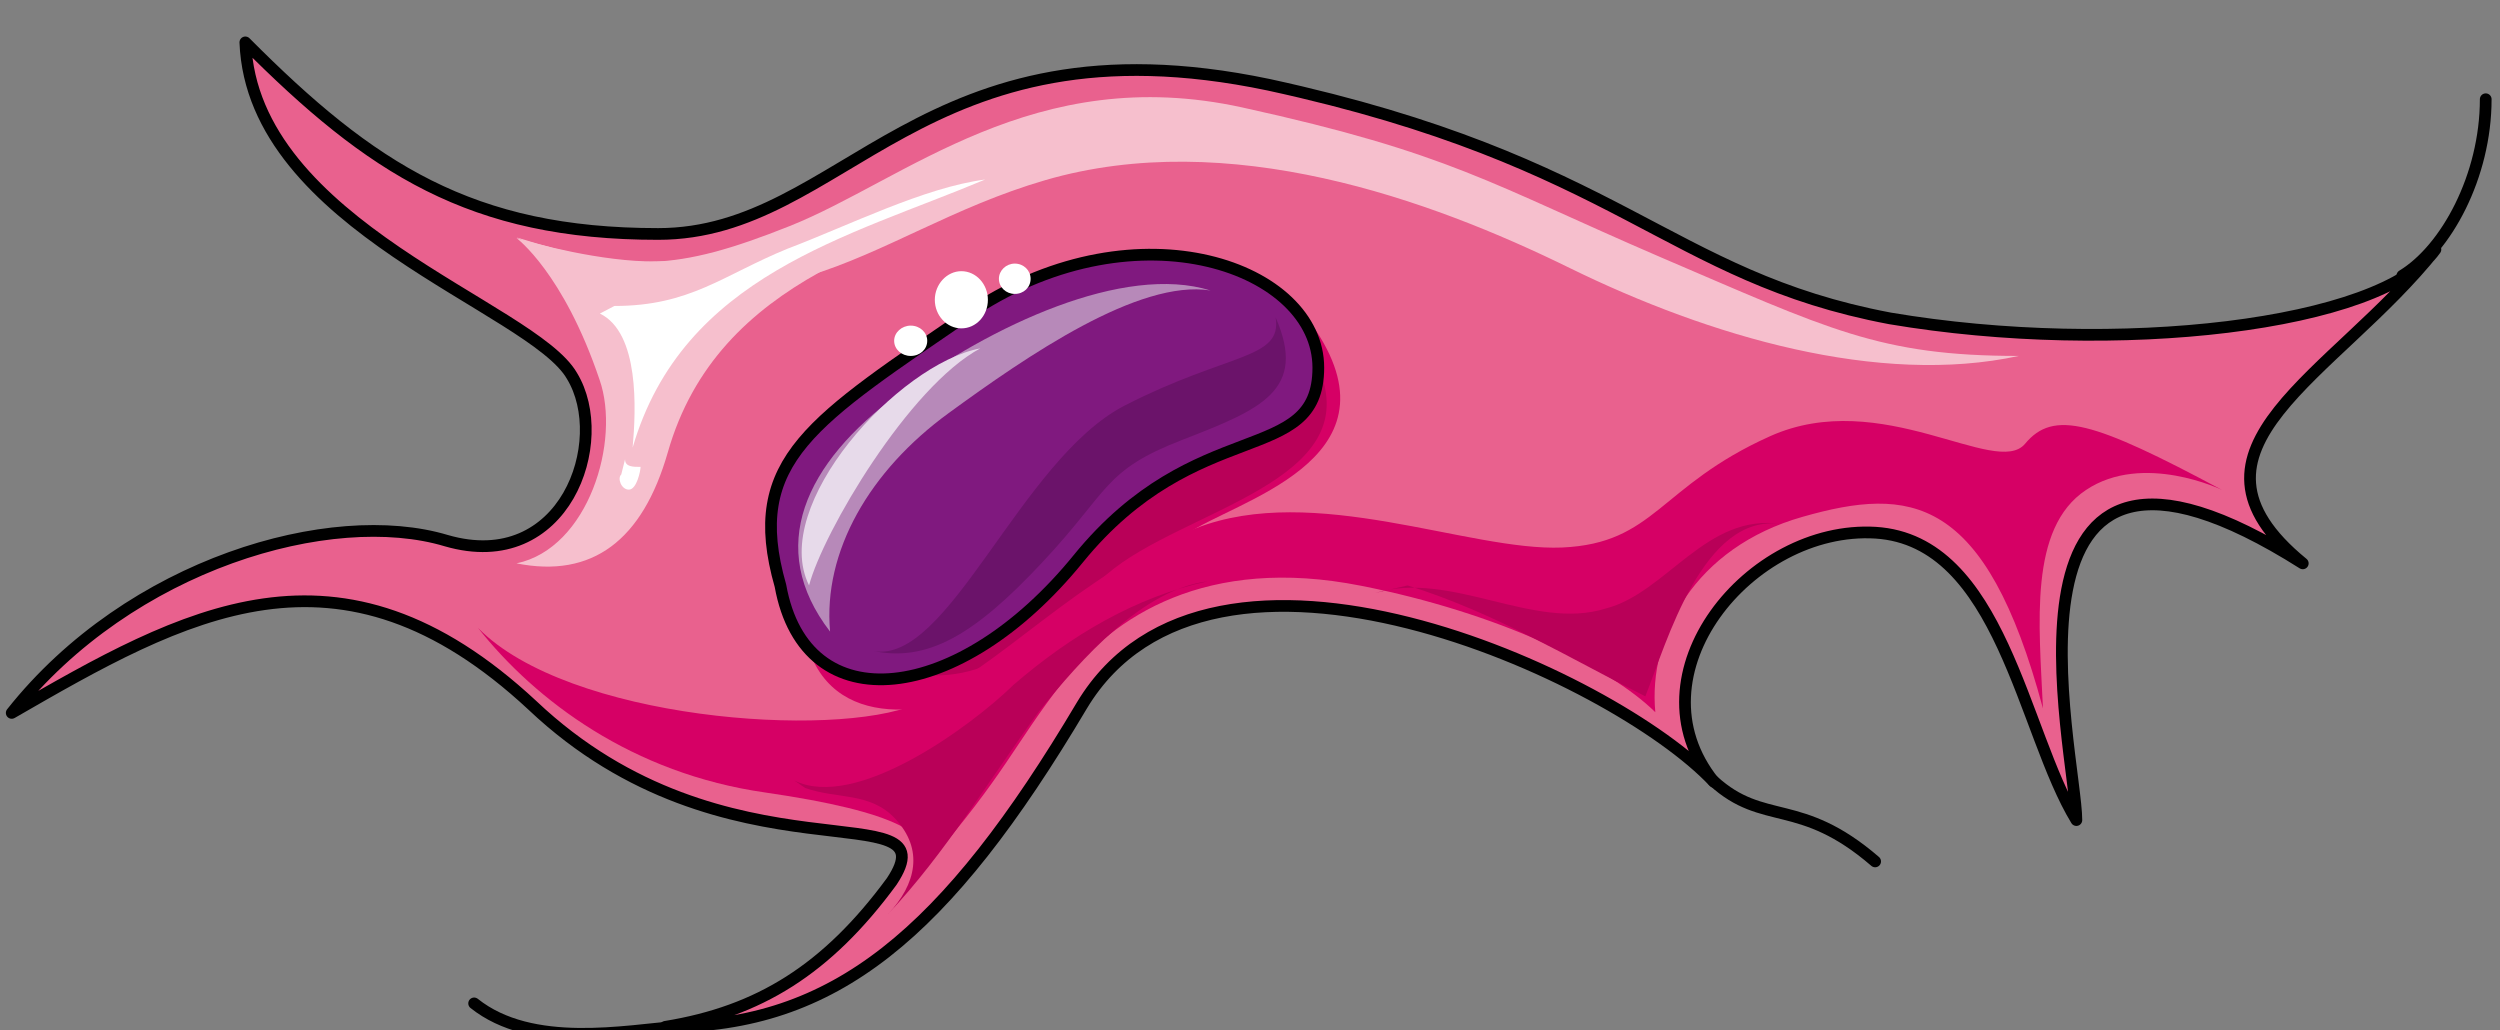 <svg xmlns="http://www.w3.org/2000/svg" version="1.0" viewBox="0 0 290.041 119.546"><rect x="0" y="0" width="290.041" height="119.546" fill="#808080" stroke="none"/><defs><clipPath clipPathUnits="userSpaceOnUse" id="a"><path d="M0 3.518h289.664v119.607H0z"/></clipPath></defs><path clip-path="url(#a)" d="M55.007 116.41c6.716 5.356 17.589 3.158 23.825 2.678" fill="none" stroke="#000" stroke-width="1.359px" stroke-linecap="round" stroke-linejoin="round" stroke-miterlimit="4" stroke-dasharray="none" stroke-opacity="1"/><path clip-path="url(#a)" d="M28.423 4.877c14.59 14.671 26.224 22.227 47.89 22.227 21.668 0 30.422-25.785 70.838-17.31 40.815 8.875 46.212 22.227 72.076 27.104 26.224 4.437 57.046.88 63.282-7.996-11.633 14.672-31.661 23.106-15.39 36.418-37.898-23.985-26.265 22.227-26.265 29.782-6.236-10.233-8.715-32.42-23.306-33.34-14.591-.879-28.742 16.47-18.748 28.903-11.673-12.432-58.325-33.78-73.316-8.875-15.83 26.664-28.743 37.298-48.33 37.298 10.833-1.76 18.748-6.636 26.263-16.87 7.076-10.673-19.188.88-41.694-20.428-22.467-20.907-40.376-10.673-60.404.88 13.752-17.35 37.098-23.986 50.41-19.988 13.751 3.998 19.188-11.553 14.59-19.108-4.596-8.036-37.057-17.35-37.896-38.697z" fill="#e9618e" fill-rule="evenodd" fill-opacity="1" stroke="none"/><path d="M92.944 69.278c0 14.631 11.713 14.631 20.467 11.113 8.755-3.558 18.35-15.15 25.425-19.148 7.076-3.998 25.424-9.314 11.673-25.784z" fill="#d60065" fill-rule="evenodd" fill-opacity="1" stroke="none"/><path d="M103.417 77.753c11.234 2.638 16.23-3.558 24.985-11.113 8.715-7.556 30.342-10.674 24.545-24.026-6.236-13.791-25.384 5.797-25.384 5.797z" fill="#b90058" fill-rule="evenodd" fill-opacity="1" stroke="none"/><path d="M90.505 67.919c2.878 15.99 20.788 13.791 34.54-3.118 13.71-16.87 27.862-10.634 27.862-22.187 0-11.593-20.787-19.148-39.935-6.676-18.75 12.872-26.664 17.31-22.467 31.98z" fill="#80197f" fill-rule="evenodd" fill-opacity="1" stroke="none"/><path d="M55.446 72.836c6.676 8.435 17.91 16.91 33.34 19.108 15.39 2.239 19.548 4.917 18.709 8.435 9.194-10.633 9.994-13.752 15.83-21.307 5.837-7.555 16.67-14.671 34.58-11.113 15.83 3.118 28.702 9.314 34.139 14.67-.84-8.914 4.557-19.107 17.07-22.665 12.472-3.558 21.226-2.679 27.902 22.226-.44-9.794-1.679-20.907 4.997-25.344 6.636-4.438 15.79 0 15.79 0-14.95-7.996-19.547-9.355-22.865-5.357-3.358 3.997-16.67-6.676-29.582-.88-12.913 5.797-13.312 12.433-24.146 12.913-10.833.44-28.742-7.596-42.454-2.24-13.752 5.318-22.906 16.43-32.5 20.428-9.555 4.038-40.376 1.8-50.81-8.874z" fill="#d60065" fill-rule="evenodd" fill-opacity="1" stroke="none"/><path d="M59.924 27.543c12.952 3.998 18.349 3.998 31.7-1.319 13.352-5.317 28.343-19.068 52.529-13.752 24.185 5.317 28.782 8.875 48.37 17.31 19.628 8.395 25.465 11.513 41.695 11.513-16.23 3.518-35.858-2.239-52.088-10.194-16.27-7.995-39.616-16.39-60.883-10.194-21.268 6.197-31.701 21.267-61.323 6.636z" fill="#f6bfcd" fill-rule="evenodd" fill-opacity="1" stroke="none"/><path d="M69.558 44.053c2.478 7.076-1.28 19.548-9.634 21.307 8.794 1.76 14.63-2.678 17.549-12.872 2.918-10.234 9.594-16.43 17.55-20.867 7.915-4.477-7.956-2.679-7.956-2.679s-6.676 1.76-13.352 1.32c-6.676-.44-13.791-2.639-13.791-2.639s5.436 3.998 9.634 16.43z" fill="#f6bfcd" fill-rule="evenodd" fill-opacity="1" stroke="none"/><path d="M140.435 33.7c-9.994-3.119-25.385 3.997-36.218 12.032-10.834 7.995-15.43 17.79-7.915 27.544-.84-9.315 4.597-18.67 13.751-25.345 9.155-6.676 22.067-15.55 30.382-14.231z" fill="#b789b9" fill-rule="evenodd" fill-opacity="1" stroke="none"/><path d="M101.259 75.514c6.276 1.32 11.713-1.759 19.628-10.234 7.915-8.434 7.075-10.673 16.23-14.23 9.194-3.559 14.591-5.757 10.873-14.232.8 4.917-5.436 4.037-17.51 10.233-12.112 6.237-20.467 30.222-29.221 28.463z" fill="#6b136a" fill-rule="evenodd" fill-opacity="1" stroke="none"/><path d="M113.731 40.416c-9.514 1.798-24.465 18.188-19.868 27.503 1.64-6.196 11.593-23.066 19.868-27.503z" fill="#e7daea" fill-rule="evenodd" fill-opacity="1" stroke="none"/><path d="M69.598 36.378c4.597 2.239 4.197 11.113 3.798 15.55 5.836-19.987 25.024-24.425 40.895-31.1-7.076.919-15.87 5.356-22.946 8.035-7.516 3.078-11.274 6.635-20.068 6.635z" fill="#fff" fill-rule="evenodd" fill-opacity="1" stroke="none"/><path d="M93.423 91.425c3.758 1.319 7.516.44 10.434 3.557 3.318 3.558 2.479 7.556-.84 11.074 6.677-7.076 11.673-15.51 17.51-23.506 4.997-6.196 12.113-14.191 19.588-15.11-8.315 1.798-15.83 6.235-22.506 11.992-4.997 4.877-18.35 14.671-25.465 11.113zM163.301 67.919c10.034 3.118 18.789 8.435 27.583 12.872 2.479-6.196 6.676-21.347 15.83-19.988-8.754-1.359-13.351 7.995-20.427 9.794-8.355 2.639-17.949-4.477-26.744-1.799z" fill="#b90058" fill-rule="evenodd" fill-opacity="1" stroke="none"/><path d="M72.516 53.288c0 .88.92.88 1.799.88 0 .439-.44 2.638-1.36 2.638-.879 0-1.358-1.32-.879-1.76z" fill="#fff" fill-rule="evenodd" fill-opacity="1" stroke="none"/><path clip-path="url(#a)" d="M28.463 4.917c14.59 14.671 26.224 22.227 47.89 22.227 21.668 0 30.422-25.785 70.838-17.31 40.815 8.875 46.212 22.227 72.076 27.104 26.224 4.437 57.046.88 63.282-7.996-11.633 14.672-31.661 23.106-15.39 36.418-37.898-23.985-26.265 22.227-26.265 29.782-6.236-10.233-8.715-32.42-23.306-33.34-14.591-.879-28.742 16.47-18.749 28.903-11.672-12.432-58.324-33.78-73.315-8.875-15.83 26.664-28.743 37.298-48.33 37.298 10.833-1.76 18.748-6.636 26.263-16.87 7.076-10.674-19.188.88-41.694-20.428-22.467-20.907-40.376-10.673-60.404.88 13.752-17.35 37.098-23.986 50.41-19.988 13.751 3.998 19.188-11.553 14.59-19.108-4.596-8.036-37.057-17.35-37.896-38.697" fill="none" stroke="#000" stroke-width="1.359px" stroke-linecap="round" stroke-linejoin="round" stroke-miterlimit="4" stroke-dasharray="none" stroke-opacity="1"/><path d="M90.545 67.959c2.878 15.99 20.788 13.791 34.54-3.118 13.71-16.87 27.862-10.634 27.862-22.187 0-11.593-20.787-19.148-39.935-6.676-18.75 12.872-26.664 17.31-22.467 31.98M198.76 90.585c5.876 5.357 10.033 1.799 18.788 9.354" fill="none" stroke="#000" stroke-width="1.359px" stroke-linecap="round" stroke-linejoin="round" stroke-miterlimit="4" stroke-dasharray="none" stroke-opacity="1"/><path clip-path="url(#a)" d="M288.385 11.513c0 8.915-4.597 17.39-9.674 20.468" fill="none" stroke="#000" stroke-width="1.359px" stroke-linecap="round" stroke-linejoin="round" stroke-miterlimit="4" stroke-dasharray="none" stroke-opacity="1"/><path d="M108.454 34.779c0-1.799 1.4-3.318 3.078-3.318 1.72 0 3.079 1.519 3.079 3.318 0 1.839-1.36 3.318-3.079 3.318-1.679 0-3.078-1.48-3.078-3.318zM115.89 32.34c0-.959.84-1.759 1.839-1.759 1.039 0 1.839.8 1.839 1.76 0 .999-.8 1.758-1.84 1.758-.999 0-1.838-.76-1.838-1.759zM103.737 39.536c0-.96.88-1.759 1.919-1.759 1.08 0 1.919.8 1.919 1.759 0 1-.84 1.759-1.919 1.759-1.04 0-1.919-.76-1.919-1.759z" fill="#fff" fill-rule="evenodd" fill-opacity="1" stroke="none"/></svg>